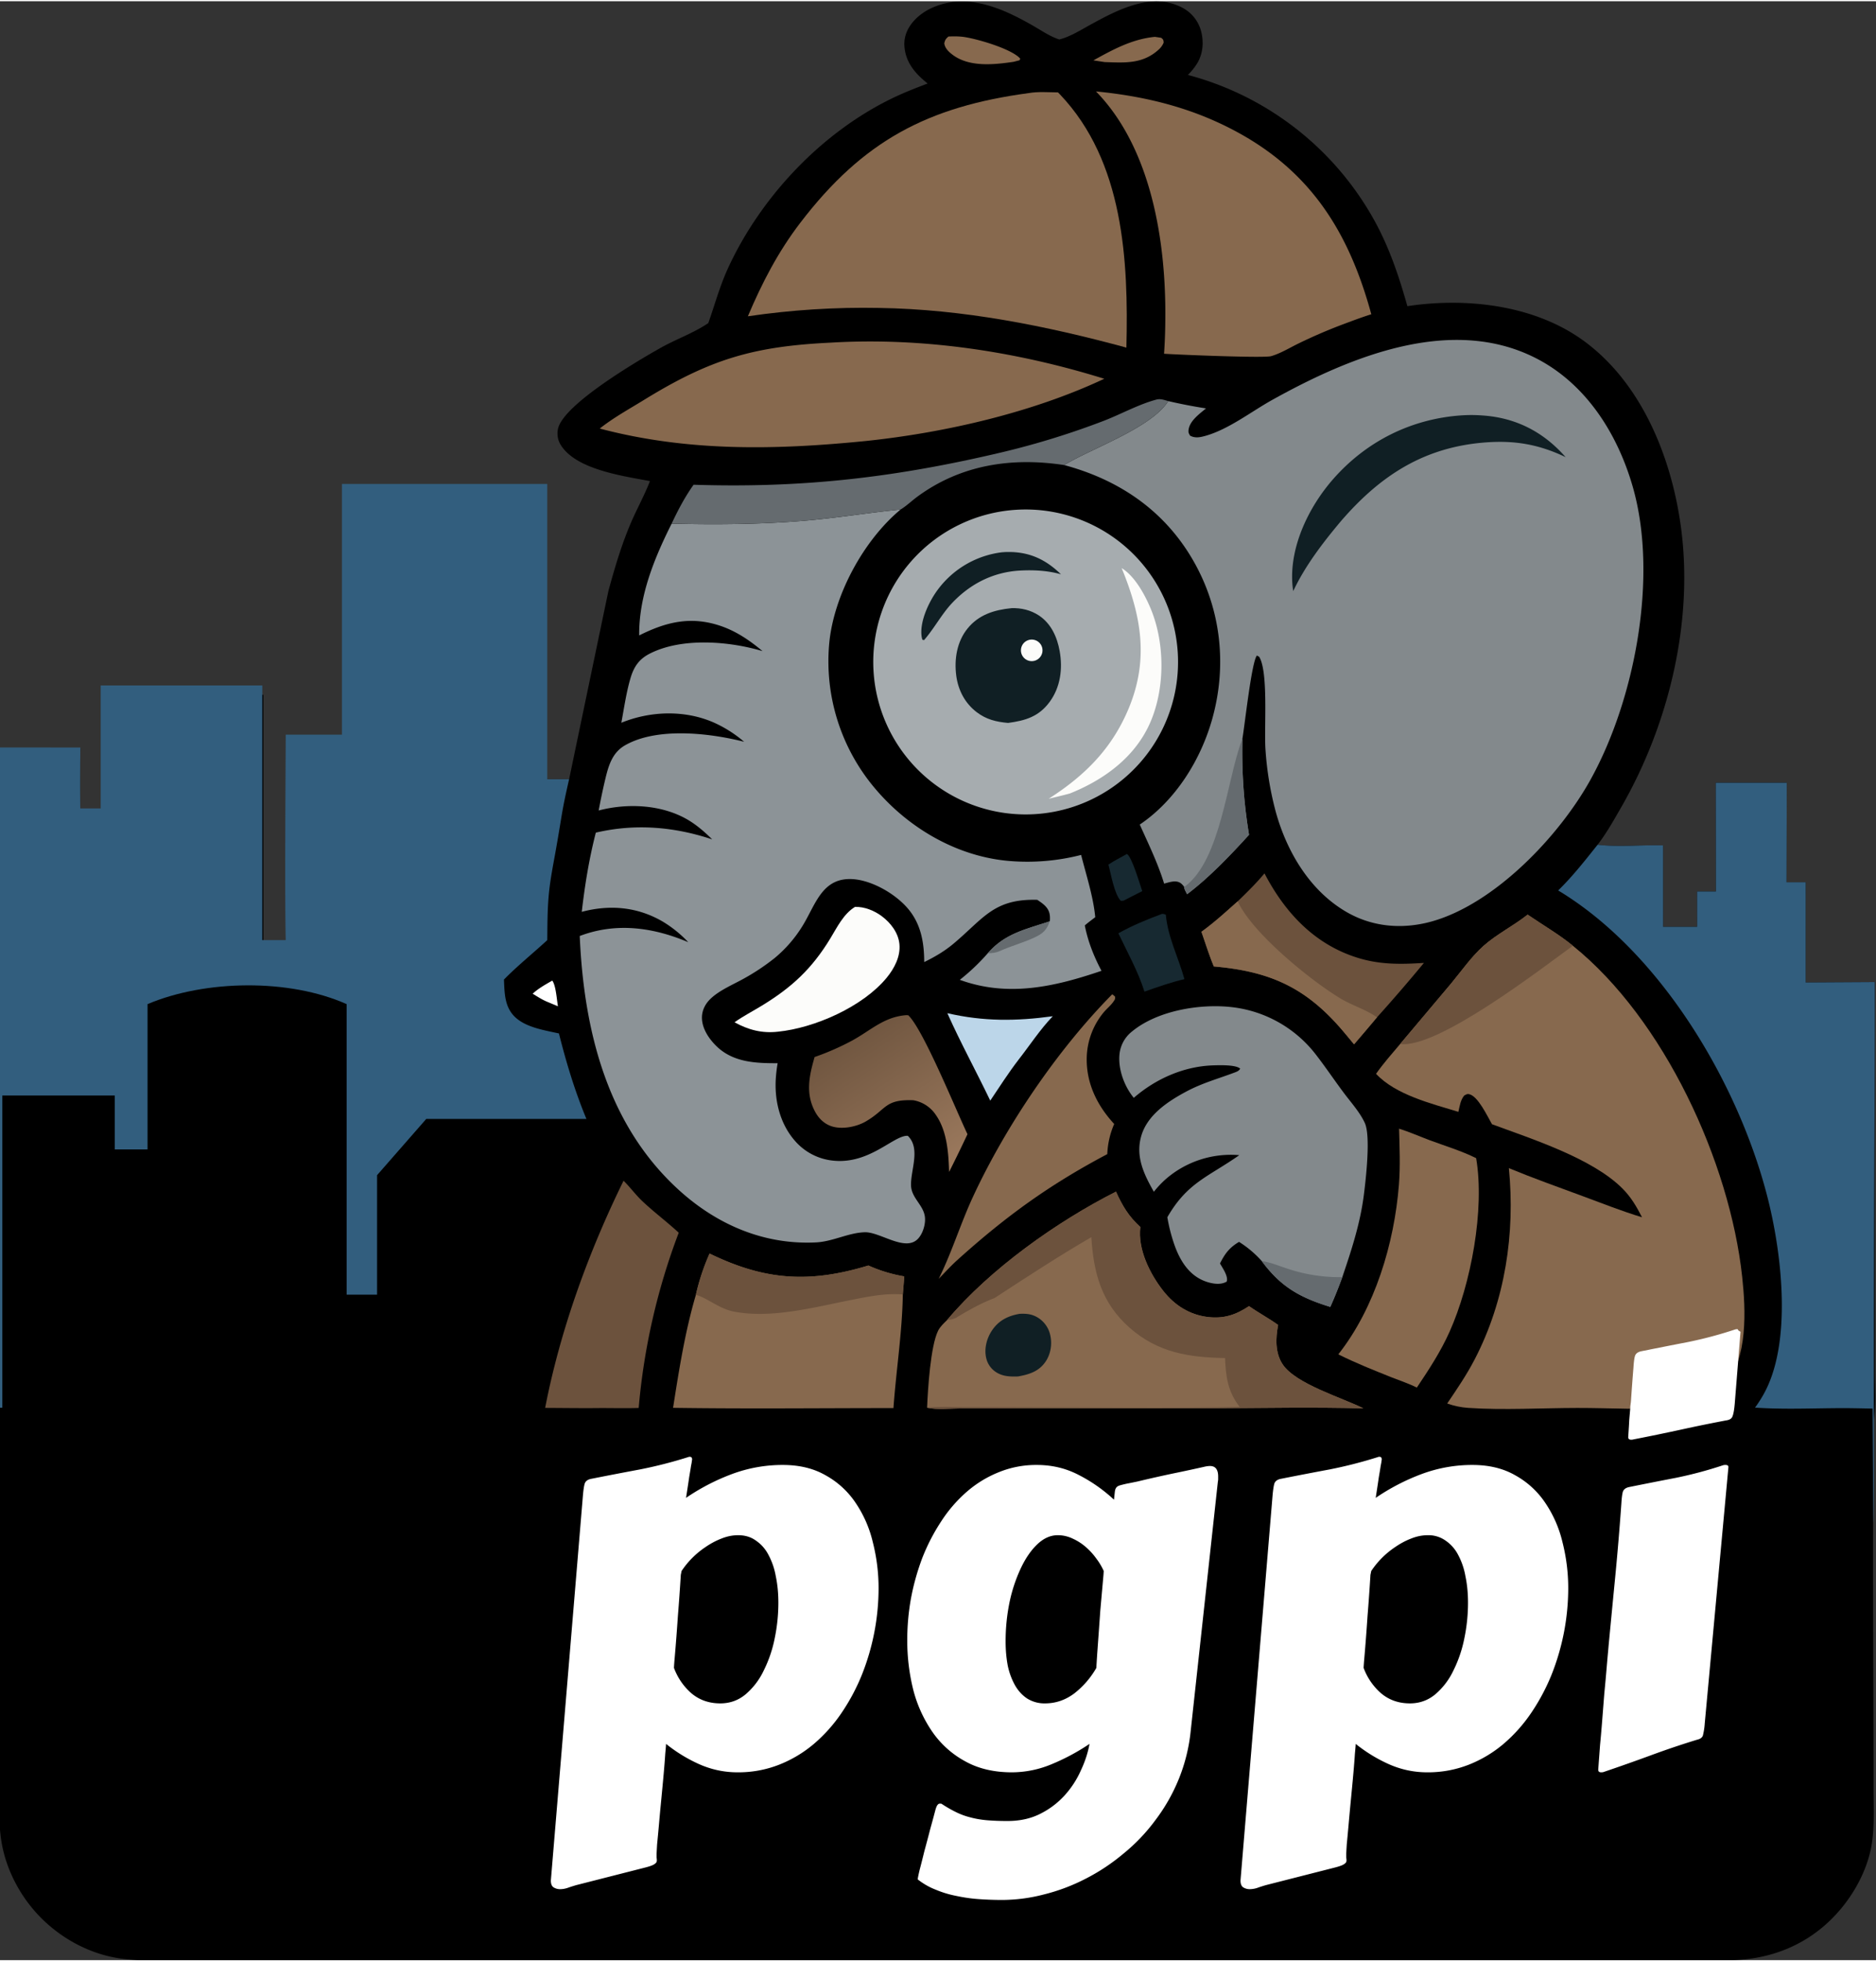 <svg xmlns="http://www.w3.org/2000/svg" viewBox="0 0 801 836" width="200" height="209" fill="none">
  <rect x="0" y="0" width="801" height="836" fill="#333333" stroke="none"/>
  <g clip-path="url(#a)">
    <path fill="#000" d="m452.3 16.32.64-.17c4.46-1.28 8.45-3.83 12.5-6.05 11.7-6.41 26.64-14.41 39.81-7.1a15.87 15.87 0 0 1 7.55 9.66c1.26 4.72.87 9.68-1.66 13.9a27.83 27.83 0 0 1-3.94 4.9 128.65 128.65 0 0 1 78.37 59.9c7.13 12.28 11.52 25.2 15.34 38.78 25.3-3.83 54.59-.51 75.67 15.07 24.14 17.84 36.69 48.63 40.9 77.54 5.98 40.93-4.71 85.41-25.14 121.01-2.99 5.21-6 10.6-9.6 15.42l-.61.8c9.12 1.06 18.75 0 27.95.28l.02 34.74 14.52.01-.02-15.08 8.04-.02-.07-46.42h30.34l-.11 42.49 8.2.02-.01 42.75 29.49-.17-.03 130.55.03 36.2c0 6.35.58 13.49-.41 19.77-.64 52.78-.13 105.57-.12 158.36 0 8.4.56 17.56-1.3 25.8-2.37 10.53-8.4 20.77-15.9 28.45-11.85 12.17-27.35 18.13-44.17 18.31-51.3.57-102.66-.01-153.97-.01H124.86l-44.63.02c-9.07.01-18.5.52-27.51-.55-13.16-1.57-25.65-8.01-35-17.33-8.57-8.52-14.77-19.89-16.94-31.8-1.82-9.95-.85-21.17-.84-31.27l.04-53.83-.03-199.16-.06-183.16 34.41.03c-.08 8.67-.1 17.34-.03 26.01l31.68.03v-49h46.5v142H158c-.91-37.98 0-161 0-199h49v93h36l16.78-80.36c2.66-9.67 5.41-19.1 9.31-28.36 2.62-6.21 6-12.22 8.42-18.48-11.1-2.13-30.88-4.76-37.75-14.92a9.32 9.32 0 0 1-1.48-7.52c2.5-10.45 34.02-28.93 43.74-34.4 6.56-3.7 14.27-6.4 20.4-10.6 2.82-7.95 4.95-15.93 8.51-23.63 14.24-30.76 40.46-58.32 71.05-72.8 4.6-2.18 9.35-4 14.1-5.82-5.16-4.11-9.27-8.73-9.9-15.61-.37-4.01 1.05-7.61 3.62-10.66C394.3 3.5 401.6.66 408.45.2c11.56-.8 22.77 4.62 32.54 10.2 3.63 2.08 7.3 4.63 11.3 5.93Z"/>
    <path fill="#325E7E" d="M146 206h87.67v126H243c-3.37 14.77-2.74 13.68-5.64 30.04-1.14 6.42-2.46 12.87-3.05 19.35-.59 6.4-.58 12.88-.64 19.3-6.12 5.64-12.65 10.88-18.49 16.82.24 5.9.24 11.95 5 16.25 4.71 4.26 12.45 5.42 18.47 6.76 4.19 16.68 9.27 32.48 16.95 47.93-4.22 11.6-9.89 22.43-14.73 33.76-1.68 3.91-3.93 8.44-4.79 12.59-2.24 9-5.38 17.88-8.23 26.7-.66 1.88-1.2 3.96-2.17 5.7-3.1 9.07-5.28 19-6.82 28.48-.3 1.6-.5 2.99-1.34 4.4l-.73.16c-4.52.9-104.34-.16-216.9 0C-.1 457-.04 567-.1 318.46l34.41.03c-.08 8.67-.1 17.34-.03 26H43V292h69v108.68h10c-.44-18.19-.1-65.17 0-87.68h24V206ZM732.57 333.5h30.34l-.11 42.48 8.2.02-.01 42.75 29.49-.17c0 60.4-.41 84.92-.41 186.52 0 101.6-.53-4.49-.53-4.49s-8.77-.2-12.5-.2c-12.47.03-25.27.64-37.7-.21a51.14 51.14 0 0 0 3.06-4.64c12.91-21.58 8.56-59.76 2.64-83.67-12.16-49.12-45.6-105.86-89.75-132.4 6.15-5.97 11.5-12.82 16.84-19.51 9.12 1.06 18.75 0 27.95.28l.02 34.74 14.52.01-.02-15.08 8.04-.02-.07-46.42Z"/>
    <path fill="#83898C" d="M514.94 173.77c-2.83 2.37-7.29 5.5-7.49 9.57-.05.95.25 1.23.67 2.05 2.1 1.15 4.18.75 6.4.14 10.05-2.78 19.66-10.37 28.77-15.43 33.33-18.52 77.52-36.88 114.19-16.87 20.45 11.17 33.35 32.02 39.66 53.98 10.98 38.18.96 90.9-18.14 125.2-13.42 24.09-40.8 52.76-67.64 60.3-12.18 3.4-24.83 2.51-35.92-3.73-15.98-9-25.99-25.87-30.75-43.13a137.62 137.62 0 0 1-4.36-26.43c-.67-9.06 1.33-33.12-2.7-39.65l-.96-.53c-2.27 2.58-5.22 29.97-6.2 35.5-.32 14.1.54 27.09 2.83 41-8 8.79-16.97 18.2-26.43 25.36-.54-1.07-1.22-2.1-1.35-3.3-.52-.61-1.02-1.23-1.73-1.63-2.02-1.14-4.66-.13-6.74.4-2.65-8.67-6.7-16.94-10.4-25.2 15.36-10.35 26.18-27.8 31.04-45.43 6.32-22.9 3.56-46.9-8.35-67.46-12.3-21.24-31.6-34.26-54.96-40.53 11.96-7.26 37.22-15.88 44.43-27.3a217.8 217.8 0 0 0 16.13 3.12Z"/>
    <path fill="#656B6F" d="m505.52 377.8.48-.04c15.2-11.44 17.82-45.13 24.13-62.13l.34-.9c-.32 14.12.54 27.1 2.83 41.02-8 8.78-16.97 18.19-26.43 25.35-.54-1.07-1.22-2.1-1.35-3.3Z"/>
    <path fill="#101F24" d="M624.56 176.71a61.5 61.5 0 0 1 8.2.06c14.43.92 26.24 7 35.72 17.8-11.22-5.38-21.48-7.2-33.9-6.3-26.3 1.9-45.04 13.96-61.99 33.56-7.63 9.07-15.36 19.13-20.41 29.9-.2-1.2-.34-2.4-.41-3.6-.94-15.86 7.19-32.48 17.42-44.15 14.31-16.32 33.73-25.94 55.37-27.27Z"/>
    <path fill="#8C9397" d="M286.77 222.96c19 .45 38.27.32 57.2-1.3 13.6-1.17 27.01-3.38 40.56-4.74-15.92 13.24-28.65 36.81-30.5 57.4a83.96 83.96 0 0 0 19.65 61.72c14.4 17.03 35.36 29.22 57.84 30.92a92.7 92.7 0 0 0 30.09-2.63c2.17 8.6 5.2 17.75 6.03 26.58-1.5 1.15-3.04 2.26-4.46 3.51 1.35 6.88 3.85 13.17 7.13 19.37-20.1 6.84-39.88 11.34-60.5 3.85a89.3 89.3 0 0 0 11.96-11.37c7.35-8.5 16.32-10.21 26.48-13.62.07-.97.1-1.98-.07-2.94-.5-3.02-2.94-4.64-5.3-6.22-18.6-.5-22.83 7.86-35.74 18.7-3.87 3.24-8 5.65-12.53 7.87-.02-8.07-1.28-15.8-6.5-22.28-5.25-6.52-15.38-12.47-23.78-13.1-13.15-.95-15.96 10.5-21.42 19.52a55.57 55.57 0 0 1-12.03 14.04 93.95 93.95 0 0 1-13.31 8.88c-4.57 2.55-10.2 4.87-14.03 8.45-2.28 2.12-3.8 4.93-3.83 8.08-.05 4.72 3.02 9.23 6.29 12.38 7.11 6.86 16.76 7.22 26.03 7.19-.34 1.97-.59 3.95-.74 5.95-.75 9.63 1.63 19.76 8.11 27.15a24.77 24.77 0 0 0 14.6 8.24c16.65 2.81 27.4-10.72 33.61-10.36 5.6 5.46 1.15 14.6 1.38 21.26.17 5.16 5.12 8.17 5.88 13.07.46 3.01-.68 6.99-2.64 9.3-5.34 6.34-16.31-2.65-22.97-2.47-6.98.19-13.64 3.97-20.86 4.33-22.18 1.1-42.28-7.56-58.59-22.4-30.75-27.99-40.54-68.43-42.28-108.36 15.51-5.9 31.3-3.73 46.33 2.64a51.12 51.12 0 0 0-10.75-8.71c-10.82-6.38-22.72-7.42-34.71-4.24 1.32-11.48 3.12-22.6 6-33.8 16.81-3.94 33.42-2.54 49.68 2.87-3.15-3.11-6.48-6.03-10.3-8.3-11.16-6.6-25.88-7.25-38.16-4.02.84-4.57 1.8-9.12 2.88-13.64 1.36-5.65 2.98-11.06 8.31-14.14 13.73-7.93 36.34-5.26 50.9-1.55a53.42 53.42 0 0 0-13.28-8.36c-12.37-5.28-26.8-4.76-39.13.24 1.16-6.25 2.09-12.82 3.87-18.91 1.42-4.88 3.6-8.18 8.17-10.54 13.7-7.05 34-5.38 48.24-1.12-5.49-4.58-11.26-8.54-18.1-10.82-12.58-4.2-23.11-1.63-34.57 4.13-.17-16.74 6.45-32.95 13.86-47.7Z"/>
    <path fill="#656B6F" d="M448.25 392.65c-1.4 3.78-2.9 5.22-6.56 6.92-4.76 2.22-9.92 3.58-14.75 5.76-1.79.8-3.22.92-5.17.94 7.35-8.5 16.32-10.21 26.48-13.62Z"/>
    <path fill="#87694E" d="M652.25 389.8c6.43 4.43 13.27 8.34 19.32 13.29 38.9 31.3 67 92.25 72.3 141.36 1.53 14.18 2.45 34.59-7.36 46.36-4.94 5.92-13.18 9.04-20.73 9.53-13.9.9-28.36-.02-42.31 0-15.37.02-31.24 1-46.53-.02-3.13-.21-6.06-.83-9.03-1.88 4.19-6.18 8.36-12.3 11.8-18.95 12.96-25.04 17.26-53.62 14.54-81.48 10.4 4.28 21 8.05 31.55 11.95 8.41 3.11 16.73 6.42 25.3 9.01-2.35-4.59-4.66-8.56-8.31-12.23-12.85-12.93-38.77-21.2-55.75-27.48-1.95-3.34-5.93-12-9.79-12.84-.87-.19-1.27.2-2.03.56-1.63 1.86-1.98 4.63-2.53 7-11.53-3.55-26.75-7.22-35.16-16.23 3.14-4.47 6.78-8.57 10.3-12.74l21.8-25.87c4.38-5.28 8.66-11.42 13.78-15.99 5.62-5 12.86-8.59 18.84-13.34Z"/>
    <path fill="#6C523D" d="M652.25 389.8c6.43 4.43 13.27 8.34 19.32 13.29-13.13 9.51-57.74 44.06-73.73 41.92l21.79-25.87c4.38-5.28 8.66-11.42 13.78-15.99 5.62-5 12.86-8.59 18.84-13.34Z"/>
    <path fill="#A6ACAF" d="M433.94 217.03a65.07 65.07 0 1 1 7.73 129.91 65.07 65.07 0 0 1-7.73-129.91Z"/>
    <path fill="#101F24" d="M431.88 259.01c4.15-.13 8.2.83 11.7 3.13 5.24 3.47 7.8 9.23 8.87 15.21 1.35 7.55.34 15.41-4.31 21.72-4.63 6.27-10.37 7.95-17.73 8.93-5.02-.45-9.27-1.45-13.37-4.58-5.04-3.83-7.93-9.4-8.75-15.6-.92-7 .28-14.5 4.81-20.1 4.83-5.96 11.44-7.96 18.77-8.7Z"/>
    <path fill="#FCFCFA" d="M439.25 272.6a4.6 4.6 0 1 1 2.53 8.85 4.6 4.6 0 0 1-2.53-8.85ZM478.92 241.93c5.65 3.44 9.99 11.5 12.45 17.43 6.01 14.54 6.09 33.53-.07 48.04-6.36 15.01-19.76 24.8-34.47 30.7-3 .83-6.05 1.53-9.08 2.26 15.35-9.8 26.91-21.28 34.06-38.3 8.86-21.1 5.51-39.72-2.89-60.13Z"/>
    <path fill="#101F24" d="M427.81 235.17c.82-.06 1.63-.12 2.44-.12 9.25-.1 16.22 3.15 22.74 9.51-5.66-1.6-11.72-1.91-17.57-1.58-11.85.68-21.98 6.09-29.84 14.87-4.03 4.66-6.98 10.14-11.03 14.8l-.67-.12c-.15-.42-.24-.63-.31-1.04-1.17-6.6 3.23-15.7 7.17-20.8a40.18 40.18 0 0 1 27.07-15.52Z"/>
    <path fill="#87694E" d="M439.34 39.19c3.91-.68 8.43-.32 12.4-.28.31.3.62.62.91.94 27.14 28.57 29.2 70.76 28.29 107.98-34.34-9.34-69.92-16.42-105.6-16.93-18.73-.37-37.47.83-56.02 3.56 6.02-14.23 12.92-27.54 22.35-39.86 26.78-35.02 54.36-49.6 97.67-55.41ZM404.43 562.77c18.27-21.71 46.78-41.94 72.06-54.73 2.8 6.12 5.37 10.5 10.4 15.08-1.17 9.47 4.06 19.97 9.74 27.2 4.83 6.18 11.25 10.28 19.12 11.22 6.78.8 11.96-.92 17.55-4.66 4.03 2.85 8.44 5.17 12.42 8.06-1.08 5.58-1.33 11.9 1.97 16.84 5.59 8.35 25.47 14.22 34.42 18.73-21.26-.56-42.63-.15-63.9-.04l-77.95.01-29.88.05c-4.4.01-10.3.68-14.54-.3.32-7.86 1.47-26.32 4.69-32.83.89-1.8 2.5-3.24 3.9-4.63Z"/>
    <path fill="#6C523D" d="M404.43 562.77c18.27-21.71 46.78-41.94 72.06-54.73 2.8 6.12 5.37 10.5 10.4 15.08-1.17 9.47 4.06 19.97 9.74 27.2 4.83 6.18 11.25 10.28 19.12 11.22 6.78.8 11.96-.92 17.55-4.66 4.03 2.85 8.44 5.17 12.42 8.06-1.08 5.58-1.33 11.9 1.97 16.84 5.59 8.35 25.47 14.22 34.42 18.73-21.26-.56-42.63-.15-63.9-.04l-77.95.01-29.88.05c-4.4.01-10.3.68-14.54-.3 4.74-.55 9.78-.28 14.56-.27l25.19.07c31.2.01 62.5.51 93.7-.13-5.1-6.67-5.87-12.74-6.23-20.86-15.5-.26-28.76-2.33-40.78-12.96-11.97-10.6-15.34-23.2-16.31-38.63-14.07 8.17-27.88 17.21-41.5 26.1-5.68 2.19-10.84 5.09-16.03 8.22-1.4.68-2.46.88-4 1Z"/>
    <path fill="#87694E" d="M408.44 561.77c5.2-3.13 10.35-6.03 16.02-8.22-2.09 4-6.35 5.91-10.49 7.22-1.8.58-3.65.84-5.53 1Z"/>
    <path fill="#101F24" d="M435.36 560.17c2.92-.12 5.2.06 7.75 1.61a11.67 11.67 0 0 1 5.3 7.41c.9 3.78.25 8.05-1.92 11.3-2.87 4.27-7.04 5.55-11.83 6.41-3.2.1-6.3.04-9.12-1.68a9.69 9.69 0 0 1-4.47-6.23c-.93-4.08.28-8.56 2.63-11.94 2.9-4.17 6.8-6.03 11.66-6.88Z"/>
    <path fill="#83898C" d="M484.1 468c-4.02-4.85-6.7-12.11-6.13-18.4a14.18 14.18 0 0 1 5.34-9.9c10.87-8.98 29.12-11.98 42.76-10.4a52.84 52.84 0 0 1 35.43 19.8c4.27 5.46 8.13 11.25 12.29 16.8 3.01 4.02 6.83 8.23 8.94 12.8 2.57 5.58.48 23.74-.38 30.56-1.55 12.3-5.26 23.6-9.22 35.26-1.58 4.31-3.24 8.52-5.13 12.7-12.97-3.99-21.16-8.58-29.26-19.56a45.9 45.9 0 0 0-9.7-8.19c-4.06 2.39-6.06 5.02-8.13 9.21 1.07 1.91 3.33 5.08 2.96 7.32-.1.54-.17.49-.73.74-2.8 1.3-6.87.33-9.57-.86-6.32-2.78-9.88-8.82-12.1-15.06a73.4 73.4 0 0 1-3.05-11.86c8.57-14.9 17.53-17.22 30.72-26.5a42.35 42.35 0 0 0-30.95 9.85 40.56 40.56 0 0 0-5.52 5.78c-4.2-7.38-7.9-14.95-5.42-23.69 2.57-9.09 11.39-14.88 19.26-19.09 6.9-3.68 13.68-5.48 20.85-8.2.93-.35 1.68-.68 2.17-1.57-1.84-1.74-9.01-1.48-11.55-1.4-12.5.4-24.5 5.72-33.88 13.85Z"/>
    <path fill="#656B6F" d="M538.74 537.66c3.57.47 7.13 1.98 10.55 3.1a70.39 70.39 0 0 0 23.84 3.76c-1.58 4.31-3.24 8.52-5.13 12.7-12.97-3.99-21.16-8.58-29.26-19.56Z"/>
    <path fill="#87694E" d="M467.94 38.49c22.3 2.19 42.93 7.44 62.57 18.61 30.69 17.47 45.94 43.3 55 76.5-4.44 1.38-8.77 3.05-13.13 4.68a219.66 219.66 0 0 0-17.8 7.71c-3.82 1.84-7.82 4.34-11.88 5.49-3.06.87-39.93-.63-45.68-1.04.32-4.67.5-9.34.53-14.02.43-33.12-5.71-73.43-29.6-97.93ZM354.6 145.71c39.33-2.37 79.41 3.76 116.9 15.41-30.72 14.44-67.9 22.98-101.54 26.53-38.63 3.88-76.1 4.69-113.88-5.28 5.86-4.67 12.65-8.37 19.02-12.3 28.3-17.4 46.74-22.78 79.5-24.36ZM302.97 534.45c23.81 11.58 42.76 12.7 67.81 5.1a62.43 62.43 0 0 0 15.32 4.65l-.62 7.7c-.25 16.07-2.85 32.44-4 48.5-31.36 0-62.76.35-94.1-.11 2.54-16.18 5.1-32.49 9.74-48.22a94.96 94.96 0 0 1 5.85-17.62Z"/>
    <path fill="#6C523D" d="M302.97 534.45c23.81 11.58 42.76 12.7 67.81 5.1a62.43 62.43 0 0 0 15.32 4.65l-.62 7.7c-7.78-.6-14.92.95-22.52 2.45-15.64 3.1-33.74 7.95-49.66 4.86-6.38-1.24-11.45-5.94-16.19-7.14a94.96 94.96 0 0 1 5.86-17.62Z"/>
    <path fill="#87694E" d="M597.36 481.15c4.47 1.4 8.86 3.37 13.26 5 6.53 2.41 13.42 4.51 19.65 7.58 3.76 21.94-2.23 53.78-11.36 74.14-3.8 8.48-8.81 16.1-13.96 23.79-3.38-1.73-7.22-2.96-10.76-4.37-7.7-3.07-15.35-6.12-22.77-9.82 15.63-19.81 23.91-47.37 25.88-72.39.63-7.95.28-15.97.06-23.93Z"/>
    <path fill="#6C523D" d="M266.24 503.38c2.82 2.77 5.16 6.01 8.1 8.78 4.97 4.69 10.46 8.76 15.46 13.4a277.98 277.98 0 0 0-17.1 74.78c-5.34.18-10.73.04-16.08.04-7.95.1-15.91-.03-23.86-.06 6.4-33.13 18.62-66.72 33.48-96.94Z"/>
    <path fill="#87694E" d="M474.87 423.82c.4.21.84.64 1.2.93.12 1.1.01 1.21-.6 2.1-1.14 1.67-2.82 3.02-4.14 4.56a31.44 31.44 0 0 0-7.3 18.65c-.5 11.2 4.23 21.03 11.7 29.09a35.85 35.85 0 0 0-2.95 12.87c-24.67 13.05-43.15 26.4-63.92 45.1-2.83 2.55-5.43 5.4-8.08 8.13 5.65-11.34 9.3-23.48 14.63-34.98 14-30.17 36.06-62.77 59.46-86.45Z"/>
    <path fill="#6C523D" d="M528.47 384.13c3.98-3.86 7.88-7.67 11.43-11.93 8.76 16.79 21.37 30.34 39.88 36.06 9.52 2.94 18.4 2.78 28.2 2.15a713.86 713.86 0 0 1-20.04 23.23c-3.24 3.86-6.51 7.7-9.8 11.53a615.4 615.4 0 0 0-4.27-5.14c-15.86-18.9-31.28-26-55.6-28.1-2-4.8-3.57-9.9-5.3-14.8 5.47-3.93 10.48-8.53 15.5-13Z"/>
    <path fill="#87694E" d="M512.97 397.13c5.47-3.93 10.48-8.53 15.5-13 6.21 13.53 30.71 33.44 43.61 41.3 5.02 3.07 11.12 4.85 15.86 8.2-3.24 3.87-6.51 7.72-9.8 11.54a615.4 615.4 0 0 0-4.27-5.14c-15.86-18.9-31.28-26-55.6-28.1-2-4.8-3.57-9.9-5.3-14.8Z"/>
    <path fill="#656B6F" d="M296.14 206.35c46.75 1.5 86.35-3.12 131.86-13.9a343.94 343.94 0 0 0 43.07-13.3c7.48-2.86 15-7.1 22.7-9.15 1.69-.45 3.4.18 5.04.65-7.21 11.42-32.47 20.04-44.43 27.3-22.39-3.41-44.15-.17-62.76 13.54-2.3 1.69-4.67 3.99-7.1 5.43-13.54 1.36-26.96 3.57-40.54 4.73-18.94 1.63-38.22 1.76-57.21 1.3 2.74-5.84 5.63-11.33 9.37-16.6Z"/>
    <path fill="url(#b)" d="m387.01 432.71.78.04c6.37 5.9 20.57 40.92 25.3 50.76a646.29 646.29 0 0 1-7.85 16.12c-.24-8-.85-17.39-5.57-24.2a14.52 14.52 0 0 0-9.73-6.41c-12.36-.44-11.26 3.83-20.32 9.08-3.86 2.23-9.7 3.4-14.05 2.19-3.46-.97-5.98-3.4-7.63-6.53-4.1-7.75-2.4-15.3-.13-23.18a110.29 110.29 0 0 0 15.99-7c8.04-4.4 13.7-10.2 23.21-10.87Z"/>
    <path fill="#FCFCFA" d="M365.04 386.52c4.02-.17 8.32 1.6 11.49 3.98 3.78 2.84 7.05 7.06 7.5 11.9.51 5.28-2.17 10.36-5.43 14.33-10.14 12.36-30.8 21.49-46.48 23.04-6.72.77-12.65-.78-18.49-4.02 3.65-2.6 7.8-4.74 11.64-7.08 12.83-7.82 21.36-15.75 29.19-28.59 2.93-4.8 5.67-10.57 10.58-13.56Z"/>
    <path fill="#BCD6E9" d="M404.5 431.87c15.45 3.57 29.43 3.43 45.02 1.3-5.39 5.58-9.85 12.46-14.65 18.58-4.3 5.6-8.13 11.58-12.06 17.44-5.99-12.51-12.67-24.65-18.32-37.32Z"/>
    <path fill="#172931" d="M496.14 389.5c.72-.04.98.08 1.63.34.9 9.74 5.37 18.15 7.95 27.51-5.83 1.33-11.43 3.36-17.07 5.32-2.65-8.5-7.33-16.84-11.14-24.9 6.04-3.36 12.17-5.88 18.63-8.28Z"/>
    <path fill="#87694E" d="M404.97 15.06c1.9-.08 3.78-.1 5.67.08 5.51.54 21.46 5.16 24.99 9.4l-.32.66-2.54.66c-8.34 1.23-19.02 2.4-26.19-3.12-1.57-1.2-3.14-2.73-3.4-4.77.33-1.46.65-1.92 1.79-2.9ZM493.06 15.2l2.73.4c.97.84.93.79 1.06 2.07a8.28 8.28 0 0 1-1.94 2.8c-6.88 6.42-14.62 5.79-23.24 5.5l-4.82-.73c8.4-4.64 16.53-9.08 26.21-10.03Z"/>
    <path fill="#172931" d="M481.16 363.93c2.17 1.24 5.5 12.85 6.55 15.84l-8.04 4.1-1.12.05c-2.82-2.92-4.17-11.42-5.29-15.45 2.47-1.7 5.28-3.07 7.9-4.54Z"/>
    <path fill="#fff" d="M235.8 417.97c1.55 1.95 1.95 8.3 2.42 10.95l-4.88-2.04c-2.08-.9-3.97-2.14-5.9-3.32 2.51-2.32 5.42-3.9 8.36-5.6ZM290.68 671.61a875.4 875.4 0 0 1-1.24 17.52 921.02 921.02 0 0 1-1.35 17.63c-.15 1.58-.26 3.07-.33 4.5a26.5 26.5 0 0 0 7.63 11c3.37 2.77 7.42 4.16 12.13 4.16 4.12 0 7.71-1.28 10.78-3.82a30.33 30.33 0 0 0 7.75-10.11 54.6 54.6 0 0 0 4.72-13.81 75.03 75.03 0 0 0 1.57-15.16c0-4.12-.37-7.94-1.12-11.46a30.2 30.2 0 0 0-3.15-9.1 16.42 16.42 0 0 0-5.39-6.06c-2.1-1.5-4.6-2.25-7.52-2.25-2.4 0-4.8.49-7.19 1.46-2.32.9-4.57 2.1-6.74 3.6a36.68 36.68 0 0 0-10.22 10.22l-.33 1.68Zm2.24-32.9a91.78 91.78 0 0 1 19.77-10.22 61.72 61.72 0 0 1 21.56-3.82c7.04 0 13.1 1.46 18.2 4.38a36.79 36.79 0 0 1 12.8 11.68 50.6 50.6 0 0 1 7.4 16.84 79.48 79.48 0 0 1 2.48 20 100.16 100.16 0 0 1-7.07 36.5 86.9 86.9 0 0 1-8.65 16.28 65.83 65.83 0 0 1-11.9 13.36 53.07 53.07 0 0 1-14.83 8.87 47.63 47.63 0 0 1-17.75 3.26c-5.61 0-11-1.12-16.17-3.37a64.84 64.84 0 0 1-14.37-8.76c0 .38-.12 1.76-.34 4.16-.15 2.32-.37 5.16-.67 8.53-.3 3.37-.64 6.96-1.01 10.78-.38 3.9-.72 7.53-1.01 10.9-.3 3.37-.57 6.21-.8 8.53-.14 2.4-.21 3.78-.21 4.16v1.46c.07.45.1.86.1 1.23 0 .6-.3 1.09-.9 1.46-.51.45-1.75.94-3.7 1.46l-29.53 7.53c-.83.22-1.91.56-3.26 1-1.35.53-2.66.8-3.93.8a5.12 5.12 0 0 1-2.8-.8c-.76-.52-1.13-1.49-1.13-2.91l13.7-164.42c.22-2.47.49-4.15.79-5.05.37-.97 1.23-1.61 2.58-1.91 6.81-1.35 13.81-2.7 21-4.04a191.66 191.66 0 0 0 21-5.4c.6 0 .94.12 1.01.34.15.15.23.41.23.79 0 .15-.04.37-.12.67 0 .3-.1.98-.33 2.02-.15 1.05-.42 2.66-.79 4.83-.3 2.1-.75 5.06-1.35 8.88Zm178.34 31.22a26.47 26.47 0 0 0-3.14-5.28 27.97 27.97 0 0 0-4.5-4.94 22.4 22.4 0 0 0-5.6-3.6 14.58 14.58 0 0 0-6.41-1.46c-3.07 0-5.95 1.28-8.65 3.82-2.7 2.55-5.05 5.95-7.07 10.22a65.73 65.73 0 0 0-4.83 14.49 82.4 82.4 0 0 0-1.69 16.84c0 3.6.3 7 .9 10.22a29.44 29.44 0 0 0 3.03 8.31c1.35 2.4 3.07 4.31 5.17 5.73a13.82 13.82 0 0 0 7.75 2.14c4.5 0 8.6-1.39 12.35-4.16a37.03 37.03 0 0 0 9.55-11c.07-1.58.19-3.45.33-5.62l.57-7.86.78-11 1.35-15.17.11-1.68Zm37.18 67.83a74.77 74.77 0 0 1-5.06 20.77 76.79 76.79 0 0 1-10 17.64 77.93 77.93 0 0 1-13.7 14.37 85.3 85.3 0 0 1-16.28 10.78 81.07 81.07 0 0 1-17.63 6.63 71.41 71.41 0 0 1-17.97 2.36c-3.14 0-6.36-.11-9.66-.34a68.2 68.2 0 0 1-9.66-1.35c-3.14-.6-6.13-1.5-8.98-2.7a29.43 29.43 0 0 1-7.64-4.37v-.11c0-.38.26-1.69.79-3.94.6-2.24 1.27-4.9 2.02-7.97.82-3 1.65-6.1 2.47-9.32.9-3.22 1.65-5.99 2.25-8.31.3-1.05.6-1.76.9-2.13.3-.38.63-.57 1-.57.46 0 .72.04.8.12a53.32 53.32 0 0 0 6.06 3.48c1.94.97 3.97 1.72 6.06 2.24 2.17.6 4.53 1.01 7.08 1.24 2.54.22 5.5.34 8.87.34 5.24 0 9.88-1.01 13.92-3.04a35.2 35.2 0 0 0 10.45-7.86 39.72 39.72 0 0 0 6.96-10.67c1.8-3.81 3.03-7.6 3.7-11.34a91.65 91.65 0 0 1-16.39 8.76 44.22 44.22 0 0 1-16.73 3.37c-7.71 0-14.38-1.57-20-4.72a40.49 40.49 0 0 1-13.92-12.46 56.36 56.36 0 0 1-8.2-17.97 86.75 86.75 0 0 1-2.58-21.34c0-5.84.52-11.72 1.57-17.63a101.76 101.76 0 0 1 4.83-17.3 84.08 84.08 0 0 1 7.98-15.5 59.77 59.77 0 0 1 10.89-12.68 48 48 0 0 1 13.7-8.43 42.1 42.1 0 0 1 16.4-3.14c6.44 0 12.39 1.42 17.85 4.27a66.39 66.39 0 0 1 15.05 10.55l.34-3.14c.07-.83.26-1.46.56-1.91.3-.45.79-.79 1.46-1.01.75-.23 1.8-.49 3.15-.79.82-.15 2.32-.45 4.49-.9a523.71 523.71 0 0 1 17.63-3.93c3.6-.75 7.22-1.53 10.9-2.36.9-.22 1.72-.33 2.46-.33 2.33 0 3.49 1.5 3.49 4.49v1.12c0 .3-.04.64-.12 1.01l-11.56 106.02Zm76.7-66.15a883 883 0 0 1-1.24 17.52 921.02 921.02 0 0 1-1.34 17.63c-.15 1.58-.26 3.07-.34 4.5a26.51 26.51 0 0 0 7.64 11c3.37 2.77 7.4 4.16 12.13 4.16 4.11 0 7.7-1.28 10.78-3.82a30.33 30.33 0 0 0 7.75-10.11 54.56 54.56 0 0 0 4.71-13.81 74.97 74.97 0 0 0 1.57-15.16c0-4.12-.37-7.94-1.12-11.46a30.2 30.2 0 0 0-3.14-9.1 16.41 16.41 0 0 0-5.4-6.06 12.6 12.6 0 0 0-7.52-2.25c-2.4 0-4.79.49-7.19 1.46-2.32.9-4.56 2.1-6.73 3.6a36.68 36.68 0 0 0-10.22 10.22l-.34 1.68Zm2.25-32.9a91.78 91.78 0 0 1 19.76-10.22 61.72 61.72 0 0 1 21.56-3.82c7.04 0 13.1 1.46 18.2 4.38a36.79 36.79 0 0 1 12.8 11.68 50.6 50.6 0 0 1 7.41 16.84 79.48 79.48 0 0 1 2.47 20 100.16 100.16 0 0 1-7.07 36.5 86.9 86.9 0 0 1-8.65 16.28 65.83 65.83 0 0 1-11.9 13.36 53.07 53.07 0 0 1-14.83 8.87 47.64 47.64 0 0 1-17.74 3.26c-5.62 0-11-1.12-16.17-3.37a64.82 64.82 0 0 1-14.38-8.76c0 .38-.11 1.76-.34 4.16-.15 2.32-.37 5.16-.67 8.53-.3 3.37-.64 6.96-1.01 10.78-.38 3.9-.71 7.53-1.01 10.9-.3 3.37-.56 6.21-.79 8.53-.15 2.4-.22 3.78-.22 4.16v1.46c.07.45.11.86.11 1.23 0 .6-.3 1.09-.9 1.46-.52.45-1.76.94-3.7 1.46l-29.54 7.53c-.82.22-1.91.56-3.26 1a10.8 10.8 0 0 1-3.93.8 5.12 5.12 0 0 1-2.8-.8c-.75-.52-1.13-1.49-1.13-2.91l13.7-164.42c.23-2.47.49-4.15.79-5.05.37-.97 1.23-1.61 2.58-1.91 6.81-1.35 13.81-2.7 21-4.04a191.54 191.54 0 0 0 21-5.4c.6 0 .94.12 1.01.34.15.15.23.41.23.79 0 .15-.04.37-.11.67 0 .3-.12.98-.34 2.02-.15 1.05-.41 2.66-.79 4.83-.3 2.1-.75 5.06-1.34 8.88Zm99.38 63.67c.98-10.25 1.95-20.4 2.93-30.43.97-10.03 1.83-20.33 2.58-30.89.15-2.47.37-4.15.67-5.05.38-.97 1.24-1.6 2.58-1.9 6.37-1.28 13.03-2.6 20-3.94a174.1 174.1 0 0 0 20.21-5.39 3.4 3.4 0 0 1 1.01-.11c.83 0 1.24.3 1.24.9l-10.11 109.38a29.2 29.2 0 0 1-.79 5.17c-.3.9-1.12 1.5-2.47 1.8a366.62 366.62 0 0 0-19.31 6.5c-6.52 2.4-13.4 4.84-20.67 7.3-.22.08-.56.12-1 .12-.83 0-1.24-.38-1.24-1.12l.22-3.04.56-7.52c.3-3.07.6-6.51.9-10.33l.9-11.46c.37-3.82.71-7.48 1-11 .3-3.52.57-6.52.8-8.99Zm8.43-89.62c.22-3.22.37-5.69.45-7.4l.33-3.83c.08-.9.12-1.46.12-1.68v-.45c.07-.15.1-.38.1-.67.08-.38.16-1.09.23-2.14a944.85 944.85 0 0 1 1.01-13.48c.15-2.47.38-4.15.68-5.05.37-.97 1.23-1.6 2.58-1.9 6.37-1.28 13.03-2.6 20-3.94a174.1 174.1 0 0 0 20.2-5.39 3.4 3.4 0 0 1 1.02-.11c.22.45.52.75.9.9l.33.22-2.47 30.77c-.22 2.47-.52 4.2-.9 5.17-.3.97-1.08 1.57-2.36 1.8-6.36 1.2-12.8 2.5-19.31 3.93a977.81 977.81 0 0 1-20.67 4.26 3.4 3.4 0 0 1-1 .12c-.83 0-1.24-.38-1.24-1.13Z"/>
    <path fill="#000" d="M49 467H1v134h225l6-22 5-27 13-31 12-31-5-13h-75l-21 24v51h-13V428c-24.6-10.96-60.4-10.4-85 0v62H49v-23Z"/>
  </g>
  <defs>
    <linearGradient id="b" x1="361.14" x2="399.24" y1="442.78" y2="501.39" gradientUnits="userSpaceOnUse">
      <stop stop-color="#705640"/>
      <stop offset="1" stop-color="#9B795D"/>
    </linearGradient>
    <clipPath id="a">
      <path fill="#fff" d="M0 0h801v836H0z"/>
    </clipPath>
  </defs>
</svg>
